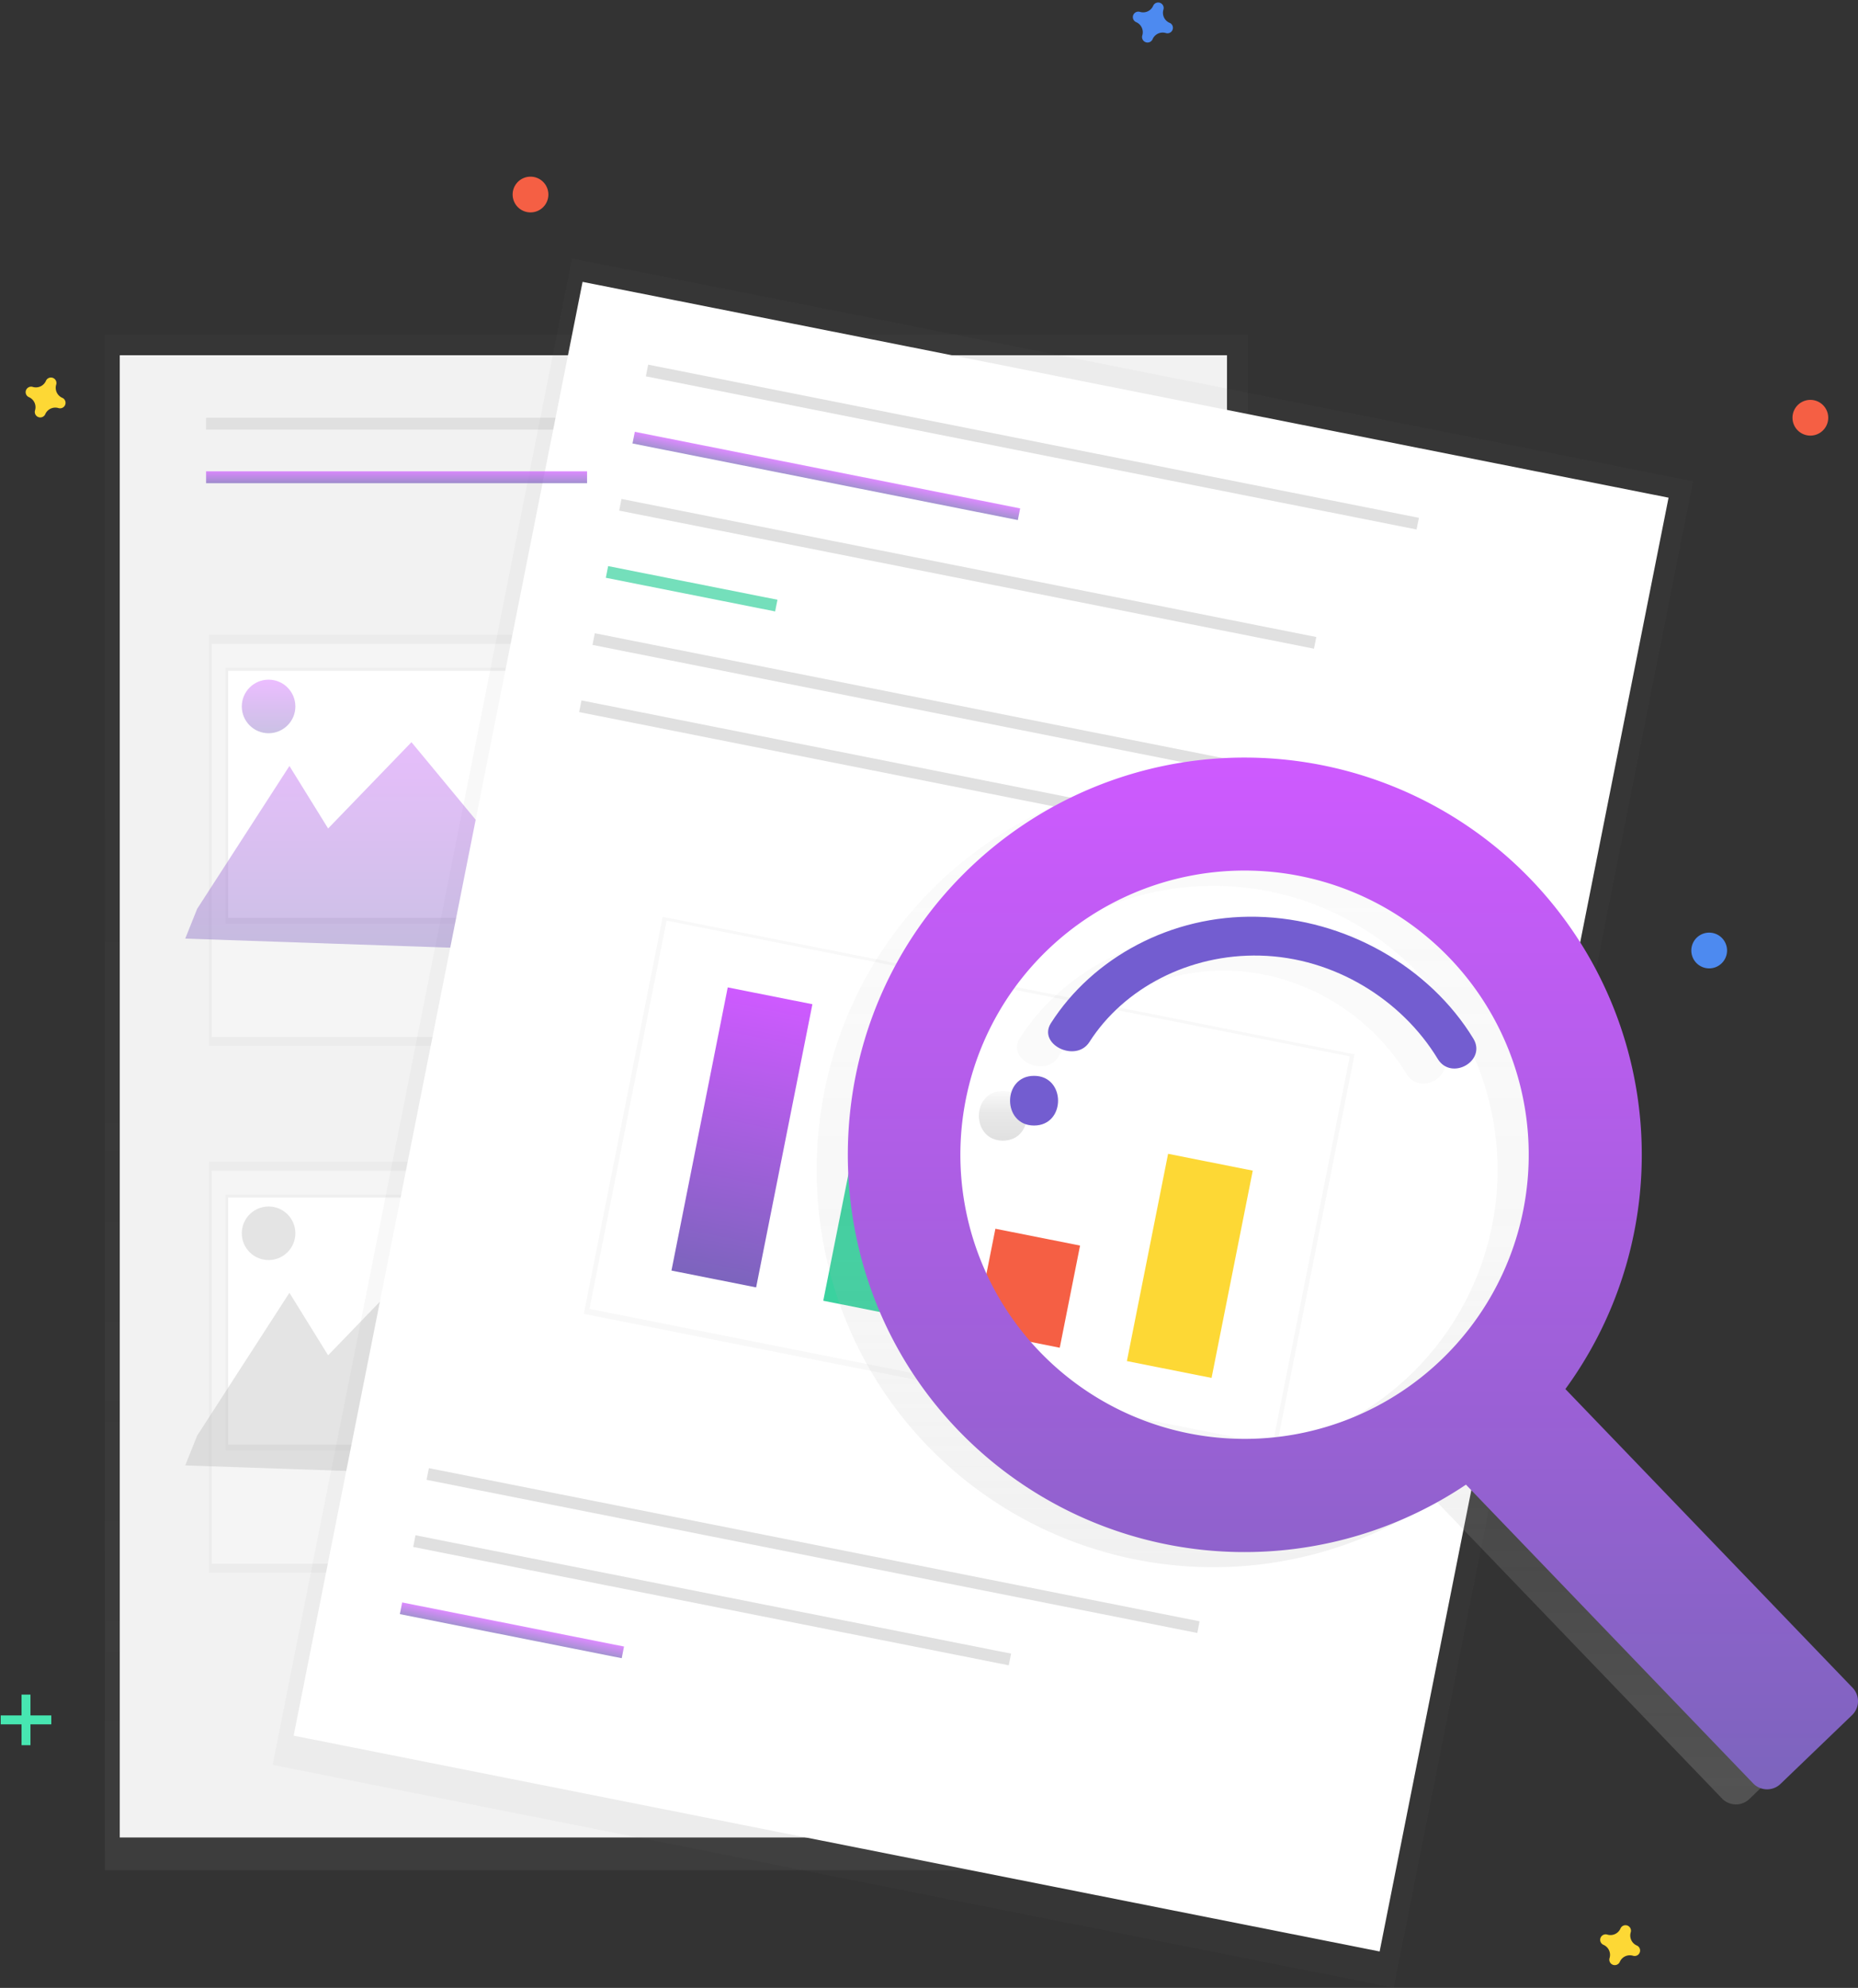 <svg width="729" height="780" fill="none" xmlns="http://www.w3.org/2000/svg"><rect width="100%" height="100%" fill="#333333" stroke="none"/><path opacity=".5" d="M489.59 131.21H41.15v602.6h448.44v-602.6z" fill="url(#paint0_linear)"/><path d="M481.42 139.39H46.99v581.58h434.43V139.39z" fill="#F2F2F2"/><path d="M230.34 163.91H80.86v4.67h149.48v-4.67zm171.67 0H252.53v4.67h149.48v-4.67zm23.35 133.14H275.88v4.67h149.48v-4.67zm3.51 12.84H279.39v4.67h149.48v-4.67zm7.01 12.85H286.4v4.67h149.48v-4.67zm-10.52 181.01H275.88v4.67h149.48v-4.67zm3.51 12.85H279.39v4.67h149.48v-4.67zm7.01 12.84H286.4v4.67h149.48v-4.67z" fill="#E0E0E0"/><path opacity=".5" d="M240.85 249.16H82.03v161.16h158.82V249.16z" fill="url(#paint1_linear)"/><path d="M239.35 252.67H83.03v154.15h156.32V252.67z" fill="#F5F5F5"/><path opacity=".5" d="M234.34 262.01H88.54v100.43h145.8V262.01z" fill="url(#paint2_linear)"/><path d="M233.33 263.18H89.54v96.93h143.79v-96.93z" fill="#fff"/><path opacity=".5" d="M240.85 455.87H82.03v161.16h158.82V455.87z" fill="url(#paint3_linear)"/><path d="M239.35 459.37H83.03v154.15h156.32V459.37z" fill="#F5F5F5"/><path opacity=".5" d="M234.34 468.72H88.54v100.43h145.8V468.72z" fill="url(#paint4_linear)"/><path d="M233.33 469.88H89.54v96.93h143.79v-96.93z" fill="#fff"/><path opacity=".4" d="M77.35 563.31l36.21-56.06 15.18 24.53 32.7-33.87 28.03 33.87 24.52-50.22 63.06 100.43-204.37-7 4.67-11.68zm28.03-68.9c5.804 0 10.51-4.705 10.51-10.51 0-5.804-4.706-10.51-10.51-10.51-5.805 0-10.51 4.706-10.51 10.51 0 5.805 4.705 10.51 10.51 10.51z" fill="#BDBDBD"/><path opacity=".5" d="M224.444 101.437L106.985 692.479l439.839 87.409 117.458-591.042-439.838-87.409z" fill="url(#paint5_linear)"/><path opacity=".4" d="M77.35 356.61l36.21-56.06 15.18 24.52 32.7-33.86 28.03 33.86 24.52-50.21 63.06 100.43-204.37-7.01 4.67-11.67z" fill="url(#paint6_linear)"/><path d="M228.575 110.595L115.214 681.02l426.097 84.679 113.361-570.425-426.097-84.679z" fill="#fff"/><path d="M556.715 203.173l-302.396-60.096-.91 4.581 302.396 60.095.91-4.58zm-86.043 432.981l-302.397-60.096-.91 4.581 302.397 60.095.91-4.58zm-73.971 12.677L163.03 602.393l-.91 4.58 233.67 46.438.911-4.58zM516.46 249.945l-272.609-54.176-.91 4.581 272.608 54.176.911-4.581z" fill="#E0E0E0"/><path opacity=".7" d="M305.041 235.321l-66.431-13.202-.91 4.581 66.431 13.201.91-4.58z" fill="#3AD29F"/><path d="M535.776 308.56L233.38 248.465l-.91 4.58 302.396 60.096.91-4.581z" fill="#E0E0E0"/><path opacity=".5" d="M260.023 359.744l-30.957 155.774 271.461 53.948 30.957-155.774-271.461-53.948z" fill="url(#paint7_linear)"/><path d="M529.589 414.496L261.561 361.23l-30.275 152.341 268.029 53.266 30.274-152.341z" fill="#fff"/><path d="M530.541 334.913l-302.397-60.095-.91 4.58 302.396 60.096.911-4.581z" fill="#E0E0E0"/><path d="M371.029 442.52l-33.22-6.602-14.796 74.454 33.22 6.602 14.796-74.454z" fill="#3AD29F"/><path d="M423.771 488.723l-33.221-6.602-7.966 40.086 33.22 6.602 7.967-40.086z" fill="#F55F44"/><path d="M491.528 459.323l-33.22-6.602-16.163 81.329 33.22 6.602 16.163-81.329z" fill="#FDD835"/><path d="M588.45 351.01a155.897 155.897 0 00-111.201-47.841A155.893 155.893 0 00365.34 349.33c-59 59.48-60 156.33-2.29 217.07a155.888 155.888 0 00199.9 22.06l112.69 117.21a7.593 7.593 0 0010.73.21l28.08-27a7.593 7.593 0 00.21-10.73L602 550.95a155.904 155.904 0 00-13.55-199.94zm-35.1 188.45a111.505 111.505 0 01-171.184-20.269 111.502 111.502 0 01117.805-169.02A111.5 111.5 0 01553.35 539.46z" fill="url(#paint8_linear)"/><path d="M393.49 428.06c-12.54 0-12.56 19.49 0 19.49s12.56-19.49 0-19.49z" fill="url(#paint9_linear)"/><path d="M480.9 365.63c-33.75-.76-64.46 16.17-80.79 41.73-5.33 8.34 9.8 15.71 15.1 7.41 13.52-21.16 39.21-34.6 67-33.9 29.12.73 55.62 17.39 69.65 40.51 5.32 8.77 19.27.8 14-7.92-17.06-28-50.1-47-84.96-47.83z" fill="url(#paint10_linear)"/><path opacity=".7" d="M230.34 184.93H80.86v4.67h149.48v-4.67z" fill="url(#paint11_linear)"/><path opacity=".4" d="M105.38 287.7c5.804 0 10.51-4.705 10.51-10.51 0-5.804-4.706-10.51-10.51-10.51-5.805 0-10.51 4.706-10.51 10.51 0 5.805 4.705 10.51 10.51 10.51z" fill="url(#paint12_linear)"/><path opacity=".7" d="M244.845 646.045l-87.048-17.299-.91 4.581 87.047 17.299.911-4.581z" fill="url(#paint13_linear)"/><path opacity=".7" d="M400.268 199.474l-151.194-30.047-.91 4.581 151.194 30.046.91-4.58z" fill="url(#paint14_linear)"/><path d="M318.754 394.028l-33.221-6.602-22.08 111.107 33.22 6.602 22.081-111.107z" fill="url(#paint15_linear)"/><path d="M600.68 345.09a155.897 155.897 0 00-111.201-47.841A155.888 155.888 0 00377.57 343.41c-59 59.48-60 156.33-2.29 217.07a155.89 155.89 0 00199.9 22.05l112.68 117.22a7.593 7.593 0 0010.73.21l28.08-27a7.593 7.593 0 00.21-10.73L614.19 545.02a155.905 155.905 0 00-13.51-199.93zm-35.1 188.37a111.505 111.505 0 01-171.184-20.269 111.502 111.502 0 01117.805-169.02 111.504 111.504 0 0179.935 68.271A111.498 111.498 0 01565.58 533.46z" fill="url(#paint16_linear)"/><path d="M405.72 422.13c-12.54 0-12.56 19.49 0 19.49s12.56-19.49 0-19.49zm87.41-62.42c-33.75-.76-64.46 16.17-80.79 41.73-5.33 8.34 9.8 15.71 15.1 7.41 13.52-21.16 39.21-34.6 67-33.9 29.12.73 55.62 17.39 69.65 40.51 5.32 8.77 19.27.8 14-7.92-17.09-28.08-50.09-47.08-84.96-47.83z" fill="#735DD0"/><path d="M11.95 664.91h-3.5v19.85h3.5v-19.85z" fill="#47E6B1"/><path d="M20.13 676.58v-3.5H.28v3.5h19.85z" fill="#47E6B1"/><path d="M458.87 8.95a4.289 4.289 0 01-2.39-5.19 2.157 2.157 0 00-.25-1.795 2.152 2.152 0 00-3.53-.115 2.06 2.06 0 00-.24.42 4.292 4.292 0 01-5.19 2.39 2.15 2.15 0 00-1.89 3.8c.13.096.271.177.42.24a4.292 4.292 0 012.39 5.19 2.064 2.064 0 00-.09.48 2.146 2.146 0 001.412 2.193A2.15 2.15 0 00452 15.78c.096-.13.176-.271.24-.42a4.288 4.288 0 015.19-2.39 2.148 2.148 0 002.688-2.667 2.159 2.159 0 00-.778-1.113c-.146-.1-.304-.18-.47-.24z" fill="#4D8AF0"/><path d="M24.44 156.1a4.292 4.292 0 01-2.39-5.19 2.152 2.152 0 00-2.667-2.688 2.147 2.147 0 00-1.113.778c-.096.13-.177.271-.24.42a4.292 4.292 0 01-5.19 2.39 2.15 2.15 0 00-1.91 3.78c.13.096.27.177.42.24a4.292 4.292 0 012.39 5.19 2.151 2.151 0 003.78 1.91c.096-.13.177-.271.24-.42a4.292 4.292 0 015.19-2.39 2.15 2.15 0 001.91-3.78 2.06 2.06 0 00-.42-.24zm617.78 607.26a4.287 4.287 0 01-2.39-5.19 2.156 2.156 0 00-1.31-2.643 2.151 2.151 0 00-2.47.733 2.01 2.01 0 00-.24.42 4.289 4.289 0 01-5.19 2.39 2.157 2.157 0 00-1.795.25 2.148 2.148 0 00-.115 3.53c.13.096.271.177.42.24a4.289 4.289 0 012.39 5.19 2.144 2.144 0 00.25 1.795 2.15 2.15 0 003.53.115c.096-.13.176-.271.24-.42a4.293 4.293 0 015.19-2.39 2.142 2.142 0 001.794-.25 2.148 2.148 0 00.116-3.53 2.103 2.103 0 00-.42-.24z" fill="#FDD835"/><path d="M208.15 83.34a7.01 7.01 0 100-14.02 7.01 7.01 0 000 14.02zm502.16 87.58a7.01 7.01 0 100-14.02 7.01 7.01 0 000 14.02z" fill="#F55F44"/><path d="M670.61 379.96a7.01 7.01 0 100-14.02 7.01 7.01 0 000 14.02z" fill="#4D8AF0"/><defs><linearGradient id="paint1_linear" x1="43668.6" y1="66215.2" x2="43668.6" y2="40242.6" gradientUnits="userSpaceOnUse"><stop stop-color="gray" stop-opacity=".25"/><stop offset=".54" stop-color="gray" stop-opacity=".12"/><stop offset="1" stop-color="gray" stop-opacity=".1"/></linearGradient><linearGradient id="paint8_linear" x1="518.6" y1="708" x2="518.6" y2="303.17" gradientUnits="userSpaceOnUse"><stop stop-color="#B3B3B3" stop-opacity=".25"/><stop offset=".54" stop-color="#B3B3B3" stop-opacity=".1"/><stop offset="1" stop-color="#B3B3B3" stop-opacity=".05"/></linearGradient><linearGradient id="paint2_linear" x1="40101.9" y1="36561.4" x2="40101.9" y2="26475.2" gradientUnits="userSpaceOnUse"><stop stop-color="gray" stop-opacity=".25"/><stop offset=".54" stop-color="gray" stop-opacity=".12"/><stop offset="1" stop-color="gray" stop-opacity=".1"/></linearGradient><linearGradient id="paint3_linear" x1="43668.6" y1="99735.3" x2="43668.6" y2="73762.7" gradientUnits="userSpaceOnUse"><stop stop-color="gray" stop-opacity=".25"/><stop offset=".54" stop-color="gray" stop-opacity=".12"/><stop offset="1" stop-color="gray" stop-opacity=".1"/></linearGradient><linearGradient id="paint4_linear" x1="40101.9" y1="57528" x2="40101.9" y2="47441.9" gradientUnits="userSpaceOnUse"><stop stop-color="gray" stop-opacity=".25"/><stop offset=".54" stop-color="gray" stop-opacity=".12"/><stop offset="1" stop-color="gray" stop-opacity=".1"/></linearGradient><linearGradient id="paint5_linear" x1="340258" y1="417950" x2="392931" y2="152903" gradientUnits="userSpaceOnUse"><stop stop-color="gray" stop-opacity=".25"/><stop offset=".54" stop-color="gray" stop-opacity=".12"/><stop offset="1" stop-color="gray" stop-opacity=".1"/></linearGradient><linearGradient id="paint6_linear" x1="174.865" y1="274.86" x2="174.865" y2="375.29" gradientUnits="userSpaceOnUse"><stop stop-color="#CE5AFF"/><stop offset="1" stop-color="#7C64BD"/></linearGradient><linearGradient id="paint7_linear" x1="76838.5" y1="175972" x2="85406.5" y2="132858" gradientUnits="userSpaceOnUse"><stop stop-color="gray" stop-opacity=".25"/><stop offset=".54" stop-color="gray" stop-opacity=".12"/><stop offset="1" stop-color="gray" stop-opacity=".1"/></linearGradient><linearGradient id="paint0_linear" x1="265.37" y1="733.81" x2="265.37" y2="131.21" gradientUnits="userSpaceOnUse"><stop stop-color="gray" stop-opacity=".25"/><stop offset=".54" stop-color="gray" stop-opacity=".12"/><stop offset="1" stop-color="gray" stop-opacity=".1"/></linearGradient><linearGradient id="paint9_linear" x1="393.49" y1="447.54" x2="393.49" y2="428.06" gradientUnits="userSpaceOnUse"><stop stop-opacity=".12"/><stop offset=".55" stop-opacity=".09"/><stop offset="1" stop-opacity=".02"/></linearGradient><linearGradient id="paint10_linear" x1="130628" y1="29246.4" x2="130628" y2="25696.6" gradientUnits="userSpaceOnUse"><stop stop-opacity=".12"/><stop offset=".55" stop-opacity=".09"/><stop offset="1" stop-opacity=".02"/></linearGradient><linearGradient id="paint11_linear" x1="155.6" y1="184.93" x2="155.6" y2="189.6" gradientUnits="userSpaceOnUse"><stop stop-color="#CE5AFF"/><stop offset="1" stop-color="#7C64BD"/></linearGradient><linearGradient id="paint12_linear" x1="105.38" y1="266.68" x2="105.38" y2="287.7" gradientUnits="userSpaceOnUse"><stop stop-color="#CE5AFF"/><stop offset="1" stop-color="#7C64BD"/></linearGradient><linearGradient id="paint13_linear" x1="201.321" y1="637.396" x2="200.41" y2="641.976" gradientUnits="userSpaceOnUse"><stop stop-color="#CE5AFF"/><stop offset="1" stop-color="#7C64BD"/></linearGradient><linearGradient id="paint14_linear" x1="324.671" y1="184.451" x2="323.761" y2="189.031" gradientUnits="userSpaceOnUse"><stop stop-color="#CE5AFF"/><stop offset="1" stop-color="#7C64BD"/></linearGradient><linearGradient id="paint15_linear" x1="302.143" y1="390.727" x2="280.063" y2="501.834" gradientUnits="userSpaceOnUse"><stop stop-color="#CE5AFF"/><stop offset="1" stop-color="#7C64BD"/></linearGradient><linearGradient id="paint16_linear" x1="530.824" y1="297.244" x2="530.824" y2="702.078" gradientUnits="userSpaceOnUse"><stop stop-color="#CE5AFF"/><stop offset="1" stop-color="#7C64BD"/></linearGradient></defs></svg>